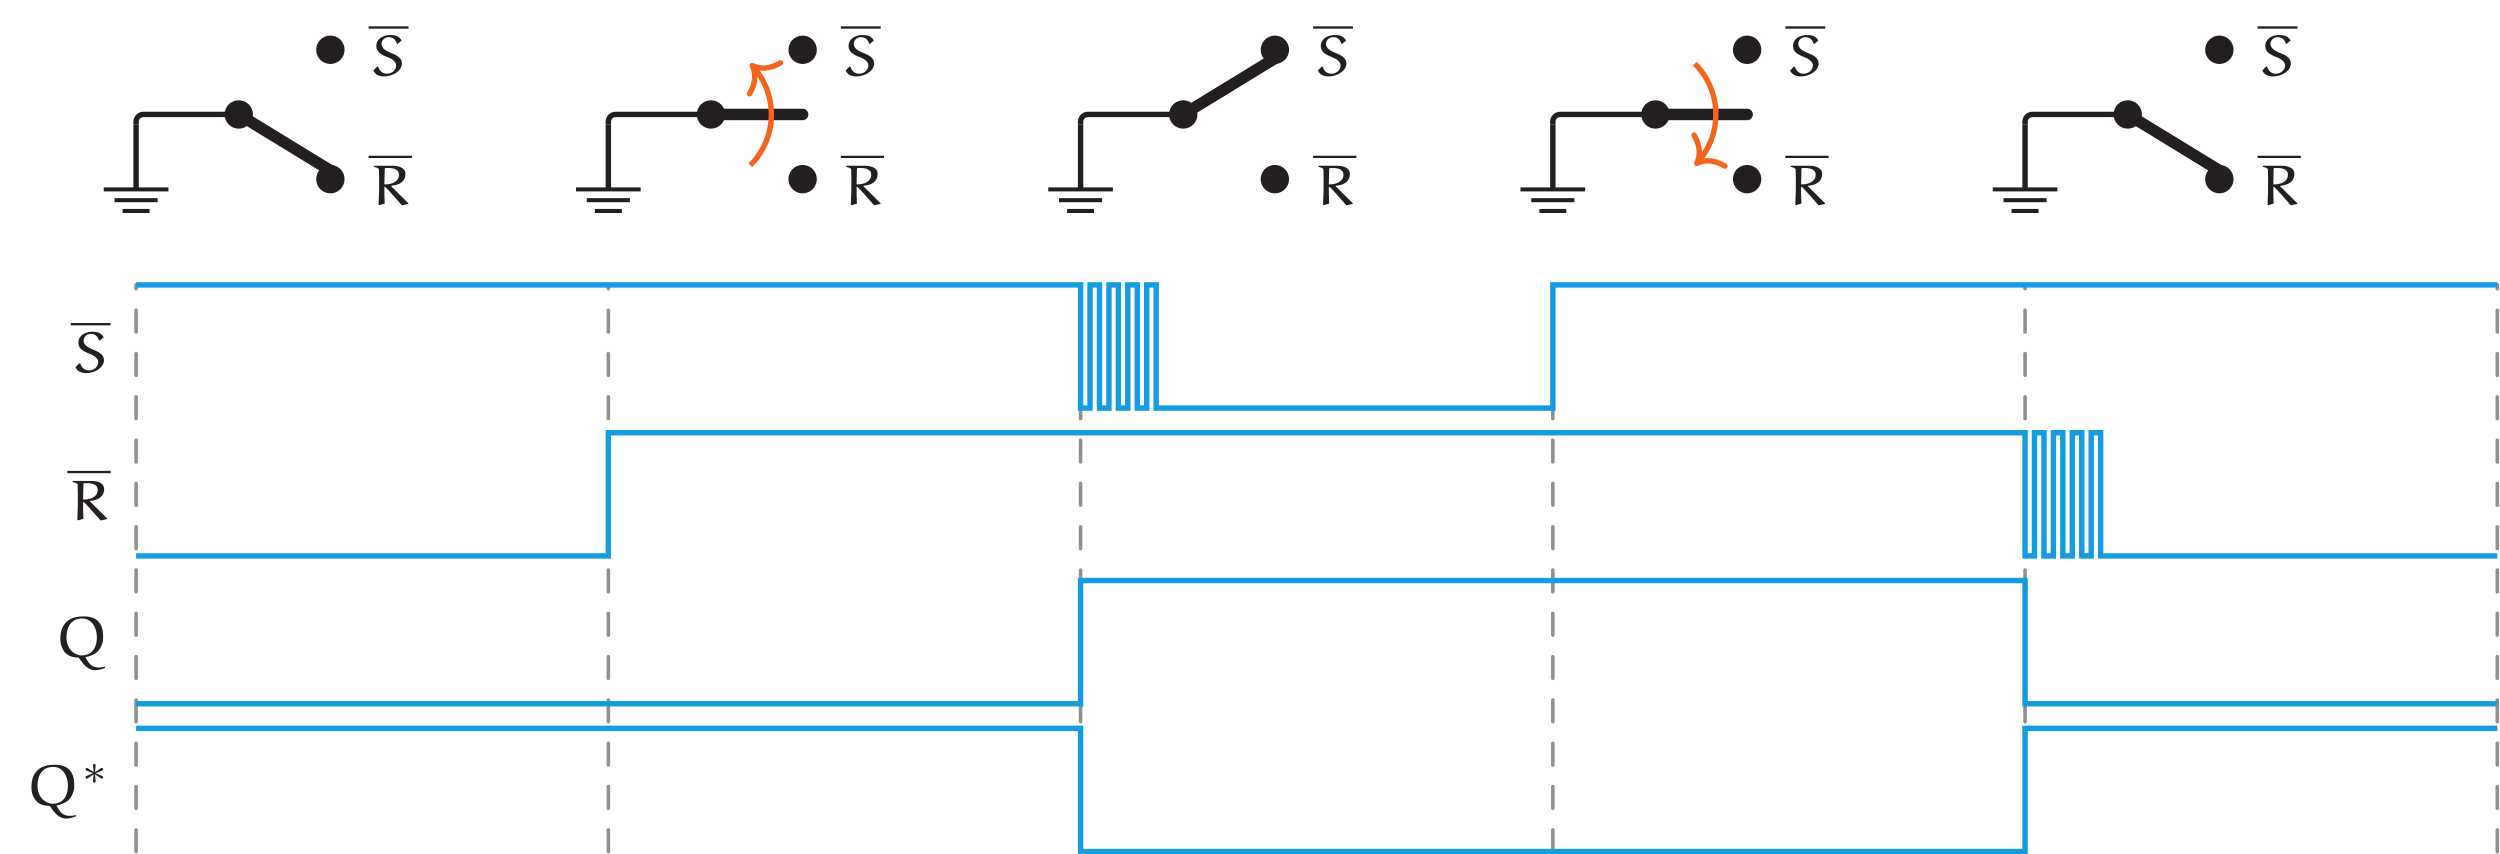 <?xml version="1.0" encoding="UTF-8"?>
<svg xmlns="http://www.w3.org/2000/svg" xmlns:xlink="http://www.w3.org/1999/xlink" width="345.148pt" height="117.942pt" viewBox="0 0 345.148 117.942" version="1.1">
<defs>
<g>
<symbol overflow="visible" id="glyph0-0">
<path style="stroke:none;" d=""/>
</symbol>
<symbol overflow="visible" id="glyph0-1">
<path style="stroke:none;" d="M 4.562 -4.828 C 4.188 -5.484 3.641 -5.594 2.969 -5.594 C 2.016 -5.594 1.062 -5.094 1.062 -4.078 C 1.062 -3.281 1.641 -2.906 2.719 -2.5 C 3.25 -2.297 3.797 -1.875 3.797 -1.422 C 3.797 -0.75 3.219 -0.25 2.516 -0.25 C 1.875 -0.25 1.516 -0.656 1.312 -1.219 L 1.156 -1.219 L 0.656 -0.688 C 0.906 -0.109 1.516 0.125 2.141 0.125 C 3.297 0.125 4.594 -0.625 4.594 -1.672 C 4.594 -2.297 4.109 -2.734 3.156 -3.094 C 2.453 -3.375 1.781 -3.734 1.781 -4.359 C 1.781 -4.891 2.219 -5.297 2.781 -5.297 C 3.375 -5.297 3.734 -4.953 3.891 -4.406 L 4 -4.375 Z M 4.562 -4.828 "/>
</symbol>
<symbol overflow="visible" id="glyph0-2">
<path style="stroke:none;" d="M 2.172 -2.953 C 2.172 -2.984 2.203 -4.375 2.219 -4.891 C 2.219 -5.047 2.25 -5.094 2.328 -5.094 L 2.688 -5.094 C 3.359 -5.094 4.188 -4.953 4.188 -4.172 C 4.188 -3.219 3.234 -2.828 2.25 -2.828 C 2.188 -2.828 2.172 -2.906 2.172 -2.953 Z M 3.141 -2.641 C 4.219 -2.734 5.078 -3.188 5.078 -4.297 C 5.078 -5.062 4.297 -5.406 3.25 -5.406 L 0.797 -5.406 L 0.734 -5.359 L 0.734 -5.234 C 0.828 -5.234 1.422 -5.125 1.422 -4.875 C 1.422 -4.422 1.453 -3.625 1.453 -3.5 C 1.453 -2.344 1.438 -1.172 1.375 -0.031 L 1.469 0.047 L 2.219 -0.188 C 2.172 -0.953 2.172 -1.719 2.172 -2.484 C 2.234 -2.484 2.297 -2.453 2.344 -2.422 C 2.609 -2.188 3.766 -0.891 4.594 0.062 L 5.484 -0.141 L 5.484 -0.219 L 3.109 -2.578 Z M 3.141 -2.641 "/>
</symbol>
<symbol overflow="visible" id="glyph0-3">
<path style="stroke:none;" d="M 7.156 1.391 C 6.938 1.438 6.516 1.5 6.359 1.5 C 5.578 1.5 5.203 1.141 5.047 0.969 C 4.875 0.766 4.641 0.375 4.5 0.141 L 4.531 0.062 C 5.094 -0.062 5.734 -0.297 6.141 -0.688 C 6.516 -1.062 6.609 -1.328 6.75 -1.672 C 6.875 -2 6.922 -2.141 6.922 -2.922 C 6.922 -3.578 6.734 -4.453 6.172 -4.953 C 5.641 -5.422 4.953 -5.562 4.25 -5.562 C 3.391 -5.562 2.547 -5.406 1.922 -4.859 C 1.266 -4.25 1.016 -3.484 1.016 -2.406 C 1.016 -1.672 1.281 -0.953 1.781 -0.453 C 2.234 -0.016 2.922 0.125 3.547 0.125 C 4.094 0.938 4.781 1.875 5.812 1.875 C 6.281 1.875 6.875 1.672 7.219 1.547 Z M 3.938 -0.172 C 3.453 -0.172 2.969 -0.422 2.625 -0.734 C 2.078 -1.234 1.859 -1.953 1.859 -2.656 C 1.859 -3.875 2.344 -5.266 4.047 -5.266 C 5.375 -5.266 6.062 -3.953 6.062 -2.688 C 6.062 -1.578 5.625 -0.172 3.938 -0.172 Z M 3.938 -0.172 "/>
</symbol>
<symbol overflow="visible" id="glyph1-0">
<path style="stroke:none;" d=""/>
</symbol>
<symbol overflow="visible" id="glyph1-1">
<path style="stroke:none;" d="M 1.938 -1.484 C 2.422 -1.703 2.641 -1.797 2.797 -1.859 C 2.906 -1.906 2.969 -1.938 2.969 -2.047 C 2.969 -2.141 2.891 -2.234 2.781 -2.234 C 2.734 -2.234 2.719 -2.234 2.656 -2.188 L 1.844 -1.641 L 1.922 -2.531 C 1.938 -2.641 1.922 -2.781 1.75 -2.781 C 1.672 -2.781 1.562 -2.734 1.562 -2.609 C 1.562 -2.547 1.578 -2.375 1.594 -2.312 C 1.609 -2.203 1.641 -1.781 1.656 -1.641 L 0.844 -2.188 C 0.797 -2.219 0.766 -2.234 0.719 -2.234 C 0.609 -2.234 0.531 -2.141 0.531 -2.047 C 0.531 -1.922 0.609 -1.891 0.656 -1.875 L 1.562 -1.5 C 1.078 -1.281 0.844 -1.203 0.703 -1.125 C 0.594 -1.078 0.531 -1.047 0.531 -0.938 C 0.531 -0.844 0.609 -0.75 0.719 -0.75 C 0.766 -0.75 0.766 -0.75 0.844 -0.797 L 1.656 -1.344 L 1.562 -0.391 C 1.562 -0.25 1.672 -0.203 1.75 -0.203 C 1.812 -0.203 1.938 -0.25 1.938 -0.391 C 1.938 -0.438 1.906 -0.609 1.906 -0.672 C 1.891 -0.781 1.844 -1.203 1.844 -1.344 L 2.562 -0.875 C 2.703 -0.75 2.719 -0.75 2.781 -0.75 C 2.891 -0.75 2.969 -0.844 2.969 -0.938 C 2.969 -1.062 2.891 -1.094 2.844 -1.109 Z M 1.938 -1.484 "/>
</symbol>
</g>
<clipPath id="clip1">
  <path d="M 18 39 L 20 39 L 20 117.941 L 18 117.941 Z M 18 39 "/>
</clipPath>
<clipPath id="clip2">
  <path d="M 83 39 L 85 39 L 85 117.941 L 83 117.941 Z M 83 39 "/>
</clipPath>
<clipPath id="clip3">
  <path d="M 148 39 L 150 39 L 150 117.941 L 148 117.941 Z M 148 39 "/>
</clipPath>
<clipPath id="clip4">
  <path d="M 214 39 L 215 39 L 215 117.941 L 214 117.941 Z M 214 39 "/>
</clipPath>
<clipPath id="clip5">
  <path d="M 279 39 L 280 39 L 280 117.941 L 279 117.941 Z M 279 39 "/>
</clipPath>
<clipPath id="clip6">
  <path d="M 344 39 L 345.148 39 L 345.148 117.941 L 344 117.941 Z M 344 39 "/>
</clipPath>
<clipPath id="clip7">
  <path d="M 18 38 L 345.148 38 L 345.148 57 L 18 57 Z M 18 38 "/>
</clipPath>
<clipPath id="clip8">
  <path d="M 18 59 L 345.148 59 L 345.148 78 L 18 78 Z M 18 59 "/>
</clipPath>
<clipPath id="clip9">
  <path d="M 18 79 L 345.148 79 L 345.148 98 L 18 98 Z M 18 79 "/>
</clipPath>
<clipPath id="clip10">
  <path d="M 18 100 L 345.148 100 L 345.148 117.941 L 18 117.941 Z M 18 100 "/>
</clipPath>
</defs>
<g id="surface1">
<path style="fill:none;stroke-width:0.319;stroke-linecap:butt;stroke-linejoin:miter;stroke:rgb(13.73%,12.16%,12.549%);stroke-opacity:1;stroke-miterlimit:10;" d="M -0 0.001 L 5.508 0.001 " transform="matrix(1,0,0,-1,9.762,44.759)"/>
<g style="fill:rgb(13.73%,12.16%,12.549%);fill-opacity:1;">
  <use xlink:href="#glyph0-1" x="9.762" y="51.391"/>
</g>
<path style="fill:none;stroke-width:0.319;stroke-linecap:butt;stroke-linejoin:miter;stroke:rgb(13.73%,12.16%,12.549%);stroke-opacity:1;stroke-miterlimit:10;" d="M 0.001 0.001 L 5.97 0.001 " transform="matrix(1,0,0,-1,9.3,65.169)"/>
<g style="fill:rgb(13.73%,12.16%,12.549%);fill-opacity:1;">
  <use xlink:href="#glyph0-2" x="9.3" y="71.8"/>
</g>
<g style="fill:rgb(13.73%,12.16%,12.549%);fill-opacity:1;">
  <use xlink:href="#glyph0-3" x="7.316" y="90.659"/>
</g>
<g style="fill:rgb(13.73%,12.16%,12.549%);fill-opacity:1;">
  <use xlink:href="#glyph0-3" x="3.321" y="111.14"/>
</g>
<g style="fill:rgb(13.73%,12.16%,12.549%);fill-opacity:1;">
  <use xlink:href="#glyph1-1" x="11.275" y="108.247"/>
</g>
<g clip-path="url(#clip1)" clip-rule="nonzero">
<path style="fill:none;stroke-width:0.498;stroke-linecap:round;stroke-linejoin:miter;stroke:rgb(56.865%,56.079%,56.274%);stroke-opacity:1;stroke-dasharray:2.989,2.989;stroke-miterlimit:10;" d="M 0 1.703 L 0 79.937 " transform="matrix(1,0,0,-1,18.789,119.269)"/>
</g>
<g clip-path="url(#clip2)" clip-rule="nonzero">
<path style="fill:none;stroke-width:0.498;stroke-linecap:round;stroke-linejoin:miter;stroke:rgb(56.865%,56.079%,56.274%);stroke-opacity:1;stroke-dasharray:2.989,2.989;stroke-miterlimit:10;" d="M 65.199 1.703 L 65.199 79.937 " transform="matrix(1,0,0,-1,18.789,119.269)"/>
</g>
<g clip-path="url(#clip3)" clip-rule="nonzero">
<path style="fill:none;stroke-width:0.498;stroke-linecap:round;stroke-linejoin:miter;stroke:rgb(56.865%,56.079%,56.274%);stroke-opacity:1;stroke-dasharray:2.989,2.989;stroke-miterlimit:10;" d="M 130.395 1.703 L 130.395 79.937 " transform="matrix(1,0,0,-1,18.789,119.269)"/>
</g>
<g clip-path="url(#clip4)" clip-rule="nonzero">
<path style="fill:none;stroke-width:0.498;stroke-linecap:round;stroke-linejoin:miter;stroke:rgb(56.865%,56.079%,56.274%);stroke-opacity:1;stroke-dasharray:2.989,2.989;stroke-miterlimit:10;" d="M 195.594 1.703 L 195.594 79.937 " transform="matrix(1,0,0,-1,18.789,119.269)"/>
</g>
<g clip-path="url(#clip5)" clip-rule="nonzero">
<path style="fill:none;stroke-width:0.498;stroke-linecap:round;stroke-linejoin:miter;stroke:rgb(56.865%,56.079%,56.274%);stroke-opacity:1;stroke-dasharray:2.989,2.989;stroke-miterlimit:10;" d="M 260.789 1.703 L 260.789 79.937 " transform="matrix(1,0,0,-1,18.789,119.269)"/>
</g>
<g clip-path="url(#clip6)" clip-rule="nonzero">
<path style="fill:none;stroke-width:0.498;stroke-linecap:round;stroke-linejoin:miter;stroke:rgb(56.865%,56.079%,56.274%);stroke-opacity:1;stroke-dasharray:2.989,2.989;stroke-miterlimit:10;" d="M 325.988 1.703 L 325.988 79.937 " transform="matrix(1,0,0,-1,18.789,119.269)"/>
</g>
<g clip-path="url(#clip7)" clip-rule="nonzero">
<path style="fill:none;stroke-width:0.747;stroke-linecap:butt;stroke-linejoin:miter;stroke:rgb(7.849%,60.745%,87.769%);stroke-opacity:1;stroke-miterlimit:10;" d="M 0 79.937 L 130.395 79.937 L 130.395 62.929 L 131.699 62.929 L 131.699 79.937 L 133.004 79.937 L 133.004 62.929 L 134.309 62.929 L 134.309 79.937 L 135.613 79.937 L 135.613 62.929 L 136.914 62.929 L 136.914 79.937 L 138.219 79.937 L 138.219 62.929 L 139.524 62.929 L 139.524 79.937 L 140.828 79.937 L 140.828 62.929 L 195.594 62.929 L 195.594 79.937 L 325.988 79.937 " transform="matrix(1,0,0,-1,18.789,119.269)"/>
</g>
<g clip-path="url(#clip8)" clip-rule="nonzero">
<path style="fill:none;stroke-width:0.747;stroke-linecap:butt;stroke-linejoin:miter;stroke:rgb(7.849%,60.745%,87.769%);stroke-opacity:1;stroke-miterlimit:10;" d="M 0 42.519 L 65.199 42.519 L 65.199 59.527 L 260.789 59.527 L 260.789 42.519 L 262.094 42.519 L 262.094 59.527 L 263.399 59.527 L 263.399 42.519 L 264.703 42.519 L 264.703 59.527 L 266.008 59.527 L 266.008 42.519 L 267.313 42.519 L 267.313 59.527 L 268.617 59.527 L 268.617 42.519 L 269.918 42.519 L 269.918 59.527 L 271.223 59.527 L 271.223 42.519 L 325.988 42.519 " transform="matrix(1,0,0,-1,18.789,119.269)"/>
</g>
<g clip-path="url(#clip9)" clip-rule="nonzero">
<path style="fill:none;stroke-width:0.747;stroke-linecap:butt;stroke-linejoin:miter;stroke:rgb(7.849%,60.745%,87.769%);stroke-opacity:1;stroke-miterlimit:10;" d="M 0 22.109 L 130.395 22.109 L 130.395 39.121 L 260.789 39.121 L 260.789 22.109 L 325.988 22.109 " transform="matrix(1,0,0,-1,18.789,119.269)"/>
</g>
<g clip-path="url(#clip10)" clip-rule="nonzero">
<path style="fill:none;stroke-width:0.747;stroke-linecap:butt;stroke-linejoin:miter;stroke:rgb(7.849%,60.745%,87.769%);stroke-opacity:1;stroke-miterlimit:10;" d="M 0 18.71 L 130.395 18.71 L 130.395 1.703 L 260.789 1.703 L 260.789 18.71 L 325.988 18.71 " transform="matrix(1,0,0,-1,18.789,119.269)"/>
</g>
<path style="fill:none;stroke-width:0.747;stroke-linecap:butt;stroke-linejoin:round;stroke:rgb(13.73%,12.16%,12.549%);stroke-opacity:1;stroke-miterlimit:10;" d="M 0 102.05 L 0 102.472 C 0 103.019 0.445 103.468 0.996 103.468 L 14.172 103.468 " transform="matrix(1,0,0,-1,18.789,119.269)"/>
<path style="fill:none;stroke-width:0.747;stroke-linecap:butt;stroke-linejoin:round;stroke:rgb(13.73%,12.16%,12.549%);stroke-opacity:1;stroke-miterlimit:10;" d="M 0 102.05 L 0 93.121 " transform="matrix(1,0,0,-1,18.789,119.269)"/>
<path style="fill:none;stroke-width:0.56;stroke-linecap:butt;stroke-linejoin:round;stroke:rgb(13.73%,12.16%,12.549%);stroke-opacity:1;stroke-miterlimit:10;" d="M -4.465 93.121 L 4.465 93.121 M -2.977 91.632 L 2.977 91.632 M -1.859 90.144 L 1.859 90.144 " transform="matrix(1,0,0,-1,18.789,119.269)"/>
<path style="fill:none;stroke-width:1.587;stroke-linecap:round;stroke-linejoin:round;stroke:rgb(13.73%,12.16%,12.549%);stroke-opacity:1;stroke-miterlimit:10;" d="M 14.172 103.468 L 26.824 95.726 " transform="matrix(1,0,0,-1,18.789,119.269)"/>
<path style="fill-rule:nonzero;fill:rgb(13.73%,12.16%,12.549%);fill-opacity:1;stroke-width:0.747;stroke-linecap:butt;stroke-linejoin:round;stroke:rgb(13.73%,12.16%,12.549%);stroke-opacity:1;stroke-miterlimit:10;" d="M 28.41 112.394 C 28.41 113.273 27.699 113.984 26.824 113.984 C 25.945 113.984 25.234 113.273 25.234 112.394 C 25.234 111.519 25.945 110.808 26.824 110.808 C 27.699 110.808 28.41 111.519 28.41 112.394 Z M 28.41 112.394 " transform="matrix(1,0,0,-1,18.789,119.269)"/>
<path style="fill-rule:nonzero;fill:rgb(13.73%,12.16%,12.549%);fill-opacity:1;stroke-width:0.747;stroke-linecap:butt;stroke-linejoin:round;stroke:rgb(13.73%,12.16%,12.549%);stroke-opacity:1;stroke-miterlimit:10;" d="M 28.41 94.539 C 28.41 95.414 27.699 96.124 26.824 96.124 C 25.945 96.124 25.234 95.414 25.234 94.539 C 25.234 93.66 25.945 92.949 26.824 92.949 C 27.699 92.949 28.41 93.66 28.41 94.539 Z M 28.41 94.539 " transform="matrix(1,0,0,-1,18.789,119.269)"/>
<path style="fill-rule:nonzero;fill:rgb(13.73%,12.16%,12.549%);fill-opacity:1;stroke-width:0.747;stroke-linecap:butt;stroke-linejoin:round;stroke:rgb(13.73%,12.16%,12.549%);stroke-opacity:1;stroke-miterlimit:10;" d="M 15.762 103.468 C 15.762 104.343 15.051 105.054 14.172 105.054 C 13.297 105.054 12.586 104.343 12.586 103.468 C 12.586 102.589 13.297 101.878 14.172 101.878 C 15.051 101.878 15.762 102.589 15.762 103.468 Z M 15.762 103.468 " transform="matrix(1,0,0,-1,18.789,119.269)"/>
<path style="fill:none;stroke-width:0.319;stroke-linecap:butt;stroke-linejoin:round;stroke:rgb(13.73%,12.16%,12.549%);stroke-opacity:1;stroke-miterlimit:10;" d="M 0.001 0.001 L 5.508 0.001 " transform="matrix(1,0,0,-1,50.894,3.798)"/>
<g style="fill:rgb(13.73%,12.16%,12.549%);fill-opacity:1;">
  <use xlink:href="#glyph0-1" x="50.894" y="10.429"/>
</g>
<path style="fill:none;stroke-width:0.319;stroke-linecap:butt;stroke-linejoin:round;stroke:rgb(13.73%,12.16%,12.549%);stroke-opacity:1;stroke-miterlimit:10;" d="M 0.001 0.001 L 5.969 0.001 " transform="matrix(1,0,0,-1,50.894,21.657)"/>
<g style="fill:rgb(13.73%,12.16%,12.549%);fill-opacity:1;">
  <use xlink:href="#glyph0-2" x="50.894" y="28.288"/>
</g>
<path style="fill:none;stroke-width:0.747;stroke-linecap:butt;stroke-linejoin:round;stroke:rgb(13.73%,12.16%,12.549%);stroke-opacity:1;stroke-miterlimit:10;" d="M 65.199 102.05 L 65.199 102.472 C 65.199 103.019 65.645 103.468 66.195 103.468 L 79.371 103.468 " transform="matrix(1,0,0,-1,18.789,119.269)"/>
<path style="fill:none;stroke-width:0.747;stroke-linecap:butt;stroke-linejoin:round;stroke:rgb(13.73%,12.16%,12.549%);stroke-opacity:1;stroke-miterlimit:10;" d="M 65.199 102.05 L 65.199 93.121 " transform="matrix(1,0,0,-1,18.789,119.269)"/>
<path style="fill:none;stroke-width:0.56;stroke-linecap:butt;stroke-linejoin:round;stroke:rgb(13.73%,12.16%,12.549%);stroke-opacity:1;stroke-miterlimit:10;" d="M 60.734 93.121 L 69.664 93.121 M 62.223 91.632 L 68.176 91.632 M 63.336 90.144 L 67.059 90.144 " transform="matrix(1,0,0,-1,18.789,119.269)"/>
<path style="fill:none;stroke-width:1.587;stroke-linecap:round;stroke-linejoin:round;stroke:rgb(13.73%,12.16%,12.549%);stroke-opacity:1;stroke-miterlimit:10;" d="M 79.371 103.468 L 92.02 103.468 " transform="matrix(1,0,0,-1,18.789,119.269)"/>
<path style="fill-rule:nonzero;fill:rgb(13.73%,12.16%,12.549%);fill-opacity:1;stroke-width:0.747;stroke-linecap:butt;stroke-linejoin:round;stroke:rgb(13.73%,12.16%,12.549%);stroke-opacity:1;stroke-miterlimit:10;" d="M 93.609 112.394 C 93.609 113.273 92.898 113.984 92.02 113.984 C 91.145 113.984 90.434 113.273 90.434 112.394 C 90.434 111.519 91.145 110.808 92.02 110.808 C 92.898 110.808 93.609 111.519 93.609 112.394 Z M 93.609 112.394 " transform="matrix(1,0,0,-1,18.789,119.269)"/>
<path style="fill-rule:nonzero;fill:rgb(13.73%,12.16%,12.549%);fill-opacity:1;stroke-width:0.747;stroke-linecap:butt;stroke-linejoin:round;stroke:rgb(13.73%,12.16%,12.549%);stroke-opacity:1;stroke-miterlimit:10;" d="M 93.609 94.539 C 93.609 95.414 92.898 96.124 92.02 96.124 C 91.145 96.124 90.434 95.414 90.434 94.539 C 90.434 93.66 91.145 92.949 92.02 92.949 C 92.898 92.949 93.609 93.66 93.609 94.539 Z M 93.609 94.539 " transform="matrix(1,0,0,-1,18.789,119.269)"/>
<path style="fill-rule:nonzero;fill:rgb(13.73%,12.16%,12.549%);fill-opacity:1;stroke-width:0.747;stroke-linecap:butt;stroke-linejoin:round;stroke:rgb(13.73%,12.16%,12.549%);stroke-opacity:1;stroke-miterlimit:10;" d="M 80.957 103.468 C 80.957 104.343 80.246 105.054 79.371 105.054 C 78.496 105.054 77.785 104.343 77.785 103.468 C 77.785 102.589 78.496 101.878 79.371 101.878 C 80.246 101.878 80.957 102.589 80.957 103.468 Z M 80.957 103.468 " transform="matrix(1,0,0,-1,18.789,119.269)"/>
<path style="fill:none;stroke-width:0.319;stroke-linecap:butt;stroke-linejoin:round;stroke:rgb(13.73%,12.16%,12.549%);stroke-opacity:1;stroke-miterlimit:10;" d="M -0 0.001 L 5.508 0.001 " transform="matrix(1,0,0,-1,116.09,3.798)"/>
<g style="fill:rgb(13.73%,12.16%,12.549%);fill-opacity:1;">
  <use xlink:href="#glyph0-1" x="116.09" y="10.429"/>
</g>
<path style="fill:none;stroke-width:0.319;stroke-linecap:butt;stroke-linejoin:round;stroke:rgb(13.73%,12.16%,12.549%);stroke-opacity:1;stroke-miterlimit:10;" d="M -0 0.001 L 5.969 0.001 " transform="matrix(1,0,0,-1,116.09,21.657)"/>
<g style="fill:rgb(13.73%,12.16%,12.549%);fill-opacity:1;">
  <use xlink:href="#glyph0-2" x="116.09" y="28.288"/>
</g>
<path style="fill:none;stroke-width:0.747;stroke-linecap:butt;stroke-linejoin:miter;stroke:rgb(95.326%,39.238%,12.364%);stroke-opacity:1;stroke-miterlimit:10;" d="M 84.801 96.453 C 88.496 100.148 88.664 106.035 85.309 109.933 " transform="matrix(1,0,0,-1,18.789,119.269)"/>
<path style="fill:none;stroke-width:0.747;stroke-linecap:round;stroke-linejoin:round;stroke:rgb(95.326%,39.238%,12.364%);stroke-opacity:1;stroke-miterlimit:10;" d="M -2.49 3.022 C -2.035 1.208 -1.021 0.354 0.001 0.001 C -1.021 -0.353 -2.037 -1.209 -2.49 -3.021 " transform="matrix(-0.707,-0.707,-0.707,0.707,103.853,9.051)"/>
<path style="fill:none;stroke-width:0.747;stroke-linecap:butt;stroke-linejoin:round;stroke:rgb(13.73%,12.16%,12.549%);stroke-opacity:1;stroke-miterlimit:10;" d="M 130.395 102.05 L 130.395 102.472 C 130.395 103.019 130.84 103.468 131.391 103.468 L 144.57 103.468 " transform="matrix(1,0,0,-1,18.789,119.269)"/>
<path style="fill:none;stroke-width:0.747;stroke-linecap:butt;stroke-linejoin:round;stroke:rgb(13.73%,12.16%,12.549%);stroke-opacity:1;stroke-miterlimit:10;" d="M 130.395 102.05 L 130.395 93.121 " transform="matrix(1,0,0,-1,18.789,119.269)"/>
<path style="fill:none;stroke-width:0.56;stroke-linecap:butt;stroke-linejoin:round;stroke:rgb(13.73%,12.16%,12.549%);stroke-opacity:1;stroke-miterlimit:10;" d="M 125.93 93.121 L 134.859 93.121 M 127.418 91.632 L 133.371 91.632 M 128.535 90.144 L 132.254 90.144 " transform="matrix(1,0,0,-1,18.789,119.269)"/>
<path style="fill:none;stroke-width:1.587;stroke-linecap:round;stroke-linejoin:round;stroke:rgb(13.73%,12.16%,12.549%);stroke-opacity:1;stroke-miterlimit:10;" d="M 144.57 103.468 L 157.219 111.207 " transform="matrix(1,0,0,-1,18.789,119.269)"/>
<path style="fill-rule:nonzero;fill:rgb(13.73%,12.16%,12.549%);fill-opacity:1;stroke-width:0.747;stroke-linecap:butt;stroke-linejoin:round;stroke:rgb(13.73%,12.16%,12.549%);stroke-opacity:1;stroke-miterlimit:10;" d="M 158.805 112.394 C 158.805 113.273 158.094 113.984 157.219 113.984 C 156.344 113.984 155.633 113.273 155.633 112.394 C 155.633 111.519 156.344 110.808 157.219 110.808 C 158.094 110.808 158.805 111.519 158.805 112.394 Z M 158.805 112.394 " transform="matrix(1,0,0,-1,18.789,119.269)"/>
<path style="fill-rule:nonzero;fill:rgb(13.73%,12.16%,12.549%);fill-opacity:1;stroke-width:0.747;stroke-linecap:butt;stroke-linejoin:round;stroke:rgb(13.73%,12.16%,12.549%);stroke-opacity:1;stroke-miterlimit:10;" d="M 158.805 94.539 C 158.805 95.414 158.094 96.124 157.219 96.124 C 156.344 96.124 155.633 95.414 155.633 94.539 C 155.633 93.66 156.344 92.949 157.219 92.949 C 158.094 92.949 158.805 93.66 158.805 94.539 Z M 158.805 94.539 " transform="matrix(1,0,0,-1,18.789,119.269)"/>
<path style="fill-rule:nonzero;fill:rgb(13.73%,12.16%,12.549%);fill-opacity:1;stroke-width:0.747;stroke-linecap:butt;stroke-linejoin:round;stroke:rgb(13.73%,12.16%,12.549%);stroke-opacity:1;stroke-miterlimit:10;" d="M 146.156 103.468 C 146.156 104.343 145.445 105.054 144.57 105.054 C 143.691 105.054 142.981 104.343 142.981 103.468 C 142.981 102.589 143.691 101.878 144.57 101.878 C 145.445 101.878 146.156 102.589 146.156 103.468 Z M 146.156 103.468 " transform="matrix(1,0,0,-1,18.789,119.269)"/>
<path style="fill:none;stroke-width:0.319;stroke-linecap:butt;stroke-linejoin:round;stroke:rgb(13.73%,12.16%,12.549%);stroke-opacity:1;stroke-miterlimit:10;" d="M -0.002 0.001 L 5.506 0.001 " transform="matrix(1,0,0,-1,181.287,3.798)"/>
<g style="fill:rgb(13.73%,12.16%,12.549%);fill-opacity:1;">
  <use xlink:href="#glyph0-1" x="181.287" y="10.429"/>
</g>
<path style="fill:none;stroke-width:0.319;stroke-linecap:butt;stroke-linejoin:round;stroke:rgb(13.73%,12.16%,12.549%);stroke-opacity:1;stroke-miterlimit:10;" d="M -0.002 0.001 L 5.971 0.001 " transform="matrix(1,0,0,-1,181.287,21.657)"/>
<g style="fill:rgb(13.73%,12.16%,12.549%);fill-opacity:1;">
  <use xlink:href="#glyph0-2" x="181.287" y="28.288"/>
</g>
<path style="fill:none;stroke-width:0.747;stroke-linecap:butt;stroke-linejoin:round;stroke:rgb(13.73%,12.16%,12.549%);stroke-opacity:1;stroke-miterlimit:10;" d="M 195.594 102.05 L 195.594 102.472 C 195.594 103.019 196.039 103.468 196.59 103.468 L 209.766 103.468 " transform="matrix(1,0,0,-1,18.789,119.269)"/>
<path style="fill:none;stroke-width:0.747;stroke-linecap:butt;stroke-linejoin:round;stroke:rgb(13.73%,12.16%,12.549%);stroke-opacity:1;stroke-miterlimit:10;" d="M 195.594 102.05 L 195.594 93.121 " transform="matrix(1,0,0,-1,18.789,119.269)"/>
<path style="fill:none;stroke-width:0.56;stroke-linecap:butt;stroke-linejoin:round;stroke:rgb(13.73%,12.16%,12.549%);stroke-opacity:1;stroke-miterlimit:10;" d="M 191.129 93.121 L 200.059 93.121 M 192.617 91.632 L 198.57 91.632 M 193.734 90.144 L 197.453 90.144 " transform="matrix(1,0,0,-1,18.789,119.269)"/>
<path style="fill:none;stroke-width:1.587;stroke-linecap:round;stroke-linejoin:round;stroke:rgb(13.73%,12.16%,12.549%);stroke-opacity:1;stroke-miterlimit:10;" d="M 209.766 103.468 L 222.418 103.468 " transform="matrix(1,0,0,-1,18.789,119.269)"/>
<path style="fill-rule:nonzero;fill:rgb(13.73%,12.16%,12.549%);fill-opacity:1;stroke-width:0.747;stroke-linecap:butt;stroke-linejoin:round;stroke:rgb(13.73%,12.16%,12.549%);stroke-opacity:1;stroke-miterlimit:10;" d="M 224.004 112.394 C 224.004 113.273 223.293 113.984 222.418 113.984 C 221.539 113.984 220.828 113.273 220.828 112.394 C 220.828 111.519 221.539 110.808 222.418 110.808 C 223.293 110.808 224.004 111.519 224.004 112.394 Z M 224.004 112.394 " transform="matrix(1,0,0,-1,18.789,119.269)"/>
<path style="fill-rule:nonzero;fill:rgb(13.73%,12.16%,12.549%);fill-opacity:1;stroke-width:0.747;stroke-linecap:butt;stroke-linejoin:round;stroke:rgb(13.73%,12.16%,12.549%);stroke-opacity:1;stroke-miterlimit:10;" d="M 224.004 94.539 C 224.004 95.414 223.293 96.124 222.418 96.124 C 221.539 96.124 220.828 95.414 220.828 94.539 C 220.828 93.66 221.539 92.949 222.418 92.949 C 223.293 92.949 224.004 93.66 224.004 94.539 Z M 224.004 94.539 " transform="matrix(1,0,0,-1,18.789,119.269)"/>
<path style="fill-rule:nonzero;fill:rgb(13.73%,12.16%,12.549%);fill-opacity:1;stroke-width:0.747;stroke-linecap:butt;stroke-linejoin:round;stroke:rgb(13.73%,12.16%,12.549%);stroke-opacity:1;stroke-miterlimit:10;" d="M 211.356 103.468 C 211.356 104.343 210.645 105.054 209.766 105.054 C 208.891 105.054 208.18 104.343 208.18 103.468 C 208.18 102.589 208.891 101.878 209.766 101.878 C 210.645 101.878 211.356 102.589 211.356 103.468 Z M 211.356 103.468 " transform="matrix(1,0,0,-1,18.789,119.269)"/>
<path style="fill:none;stroke-width:0.319;stroke-linecap:butt;stroke-linejoin:round;stroke:rgb(13.73%,12.16%,12.549%);stroke-opacity:1;stroke-miterlimit:10;" d="M 0 0.001 L 5.508 0.001 " transform="matrix(1,0,0,-1,246.484,3.798)"/>
<g style="fill:rgb(13.73%,12.16%,12.549%);fill-opacity:1;">
  <use xlink:href="#glyph0-1" x="246.484" y="10.429"/>
</g>
<path style="fill:none;stroke-width:0.319;stroke-linecap:butt;stroke-linejoin:round;stroke:rgb(13.73%,12.16%,12.549%);stroke-opacity:1;stroke-miterlimit:10;" d="M 0 0.001 L 5.969 0.001 " transform="matrix(1,0,0,-1,246.484,21.657)"/>
<g style="fill:rgb(13.73%,12.16%,12.549%);fill-opacity:1;">
  <use xlink:href="#glyph0-2" x="246.484" y="28.288"/>
</g>
<path style="fill:none;stroke-width:0.747;stroke-linecap:butt;stroke-linejoin:miter;stroke:rgb(95.326%,39.238%,12.364%);stroke-opacity:1;stroke-miterlimit:10;" d="M 215.195 110.484 C 218.891 106.785 219.063 100.898 215.703 96.999 " transform="matrix(1,0,0,-1,18.789,119.269)"/>
<path style="fill:none;stroke-width:0.747;stroke-linecap:round;stroke-linejoin:round;stroke:rgb(95.326%,39.238%,12.364%);stroke-opacity:1;stroke-miterlimit:10;" d="M -2.489 3.021 C -2.036 1.209 -1.02 0.353 -0.001 0.002 C -1.023 -0.352 -2.034 -1.208 -2.492 -3.02 " transform="matrix(-0.707,0.707,0.707,0.707,234.248,22.554)"/>
<path style="fill:none;stroke-width:0.747;stroke-linecap:butt;stroke-linejoin:round;stroke:rgb(13.73%,12.16%,12.549%);stroke-opacity:1;stroke-miterlimit:10;" d="M 260.789 102.05 L 260.789 102.472 C 260.789 103.019 261.238 103.468 261.789 103.468 L 274.965 103.468 " transform="matrix(1,0,0,-1,18.789,119.269)"/>
<path style="fill:none;stroke-width:0.747;stroke-linecap:butt;stroke-linejoin:round;stroke:rgb(13.73%,12.16%,12.549%);stroke-opacity:1;stroke-miterlimit:10;" d="M 260.789 102.05 L 260.789 93.121 " transform="matrix(1,0,0,-1,18.789,119.269)"/>
<path style="fill:none;stroke-width:0.56;stroke-linecap:butt;stroke-linejoin:round;stroke:rgb(13.73%,12.16%,12.549%);stroke-opacity:1;stroke-miterlimit:10;" d="M 256.328 93.121 L 265.254 93.121 M 257.816 91.632 L 263.766 91.632 M 258.93 90.144 L 262.652 90.144 " transform="matrix(1,0,0,-1,18.789,119.269)"/>
<path style="fill:none;stroke-width:1.587;stroke-linecap:round;stroke-linejoin:round;stroke:rgb(13.73%,12.16%,12.549%);stroke-opacity:1;stroke-miterlimit:10;" d="M 274.965 103.468 L 287.613 95.726 " transform="matrix(1,0,0,-1,18.789,119.269)"/>
<path style="fill-rule:nonzero;fill:rgb(13.73%,12.16%,12.549%);fill-opacity:1;stroke-width:0.747;stroke-linecap:butt;stroke-linejoin:round;stroke:rgb(13.73%,12.16%,12.549%);stroke-opacity:1;stroke-miterlimit:10;" d="M 289.203 112.394 C 289.203 113.273 288.492 113.984 287.613 113.984 C 286.738 113.984 286.027 113.273 286.027 112.394 C 286.027 111.519 286.738 110.808 287.613 110.808 C 288.492 110.808 289.203 111.519 289.203 112.394 Z M 289.203 112.394 " transform="matrix(1,0,0,-1,18.789,119.269)"/>
<path style="fill-rule:nonzero;fill:rgb(13.73%,12.16%,12.549%);fill-opacity:1;stroke-width:0.747;stroke-linecap:butt;stroke-linejoin:round;stroke:rgb(13.73%,12.16%,12.549%);stroke-opacity:1;stroke-miterlimit:10;" d="M 289.203 94.539 C 289.203 95.414 288.492 96.124 287.613 96.124 C 286.738 96.124 286.027 95.414 286.027 94.539 C 286.027 93.66 286.738 92.949 287.613 92.949 C 288.492 92.949 289.203 93.66 289.203 94.539 Z M 289.203 94.539 " transform="matrix(1,0,0,-1,18.789,119.269)"/>
<path style="fill-rule:nonzero;fill:rgb(13.73%,12.16%,12.549%);fill-opacity:1;stroke-width:0.747;stroke-linecap:butt;stroke-linejoin:round;stroke:rgb(13.73%,12.16%,12.549%);stroke-opacity:1;stroke-miterlimit:10;" d="M 276.551 103.468 C 276.551 104.343 275.84 105.054 274.965 105.054 C 274.086 105.054 273.379 104.343 273.379 103.468 C 273.379 102.589 274.086 101.878 274.965 101.878 C 275.84 101.878 276.551 102.589 276.551 103.468 Z M 276.551 103.468 " transform="matrix(1,0,0,-1,18.789,119.269)"/>
<path style="fill:none;stroke-width:0.319;stroke-linecap:butt;stroke-linejoin:round;stroke:rgb(13.73%,12.16%,12.549%);stroke-opacity:1;stroke-miterlimit:10;" d="M -0.001 0.001 L 5.506 0.001 " transform="matrix(1,0,0,-1,311.681,3.798)"/>
<g style="fill:rgb(13.73%,12.16%,12.549%);fill-opacity:1;">
  <use xlink:href="#glyph0-1" x="311.681" y="10.429"/>
</g>
<path style="fill:none;stroke-width:0.319;stroke-linecap:butt;stroke-linejoin:round;stroke:rgb(13.73%,12.16%,12.549%);stroke-opacity:1;stroke-miterlimit:10;" d="M -0.001 0.001 L 5.971 0.001 " transform="matrix(1,0,0,-1,311.681,21.657)"/>
<g style="fill:rgb(13.73%,12.16%,12.549%);fill-opacity:1;">
  <use xlink:href="#glyph0-2" x="311.681" y="28.288"/>
</g>
</g>
</svg>
